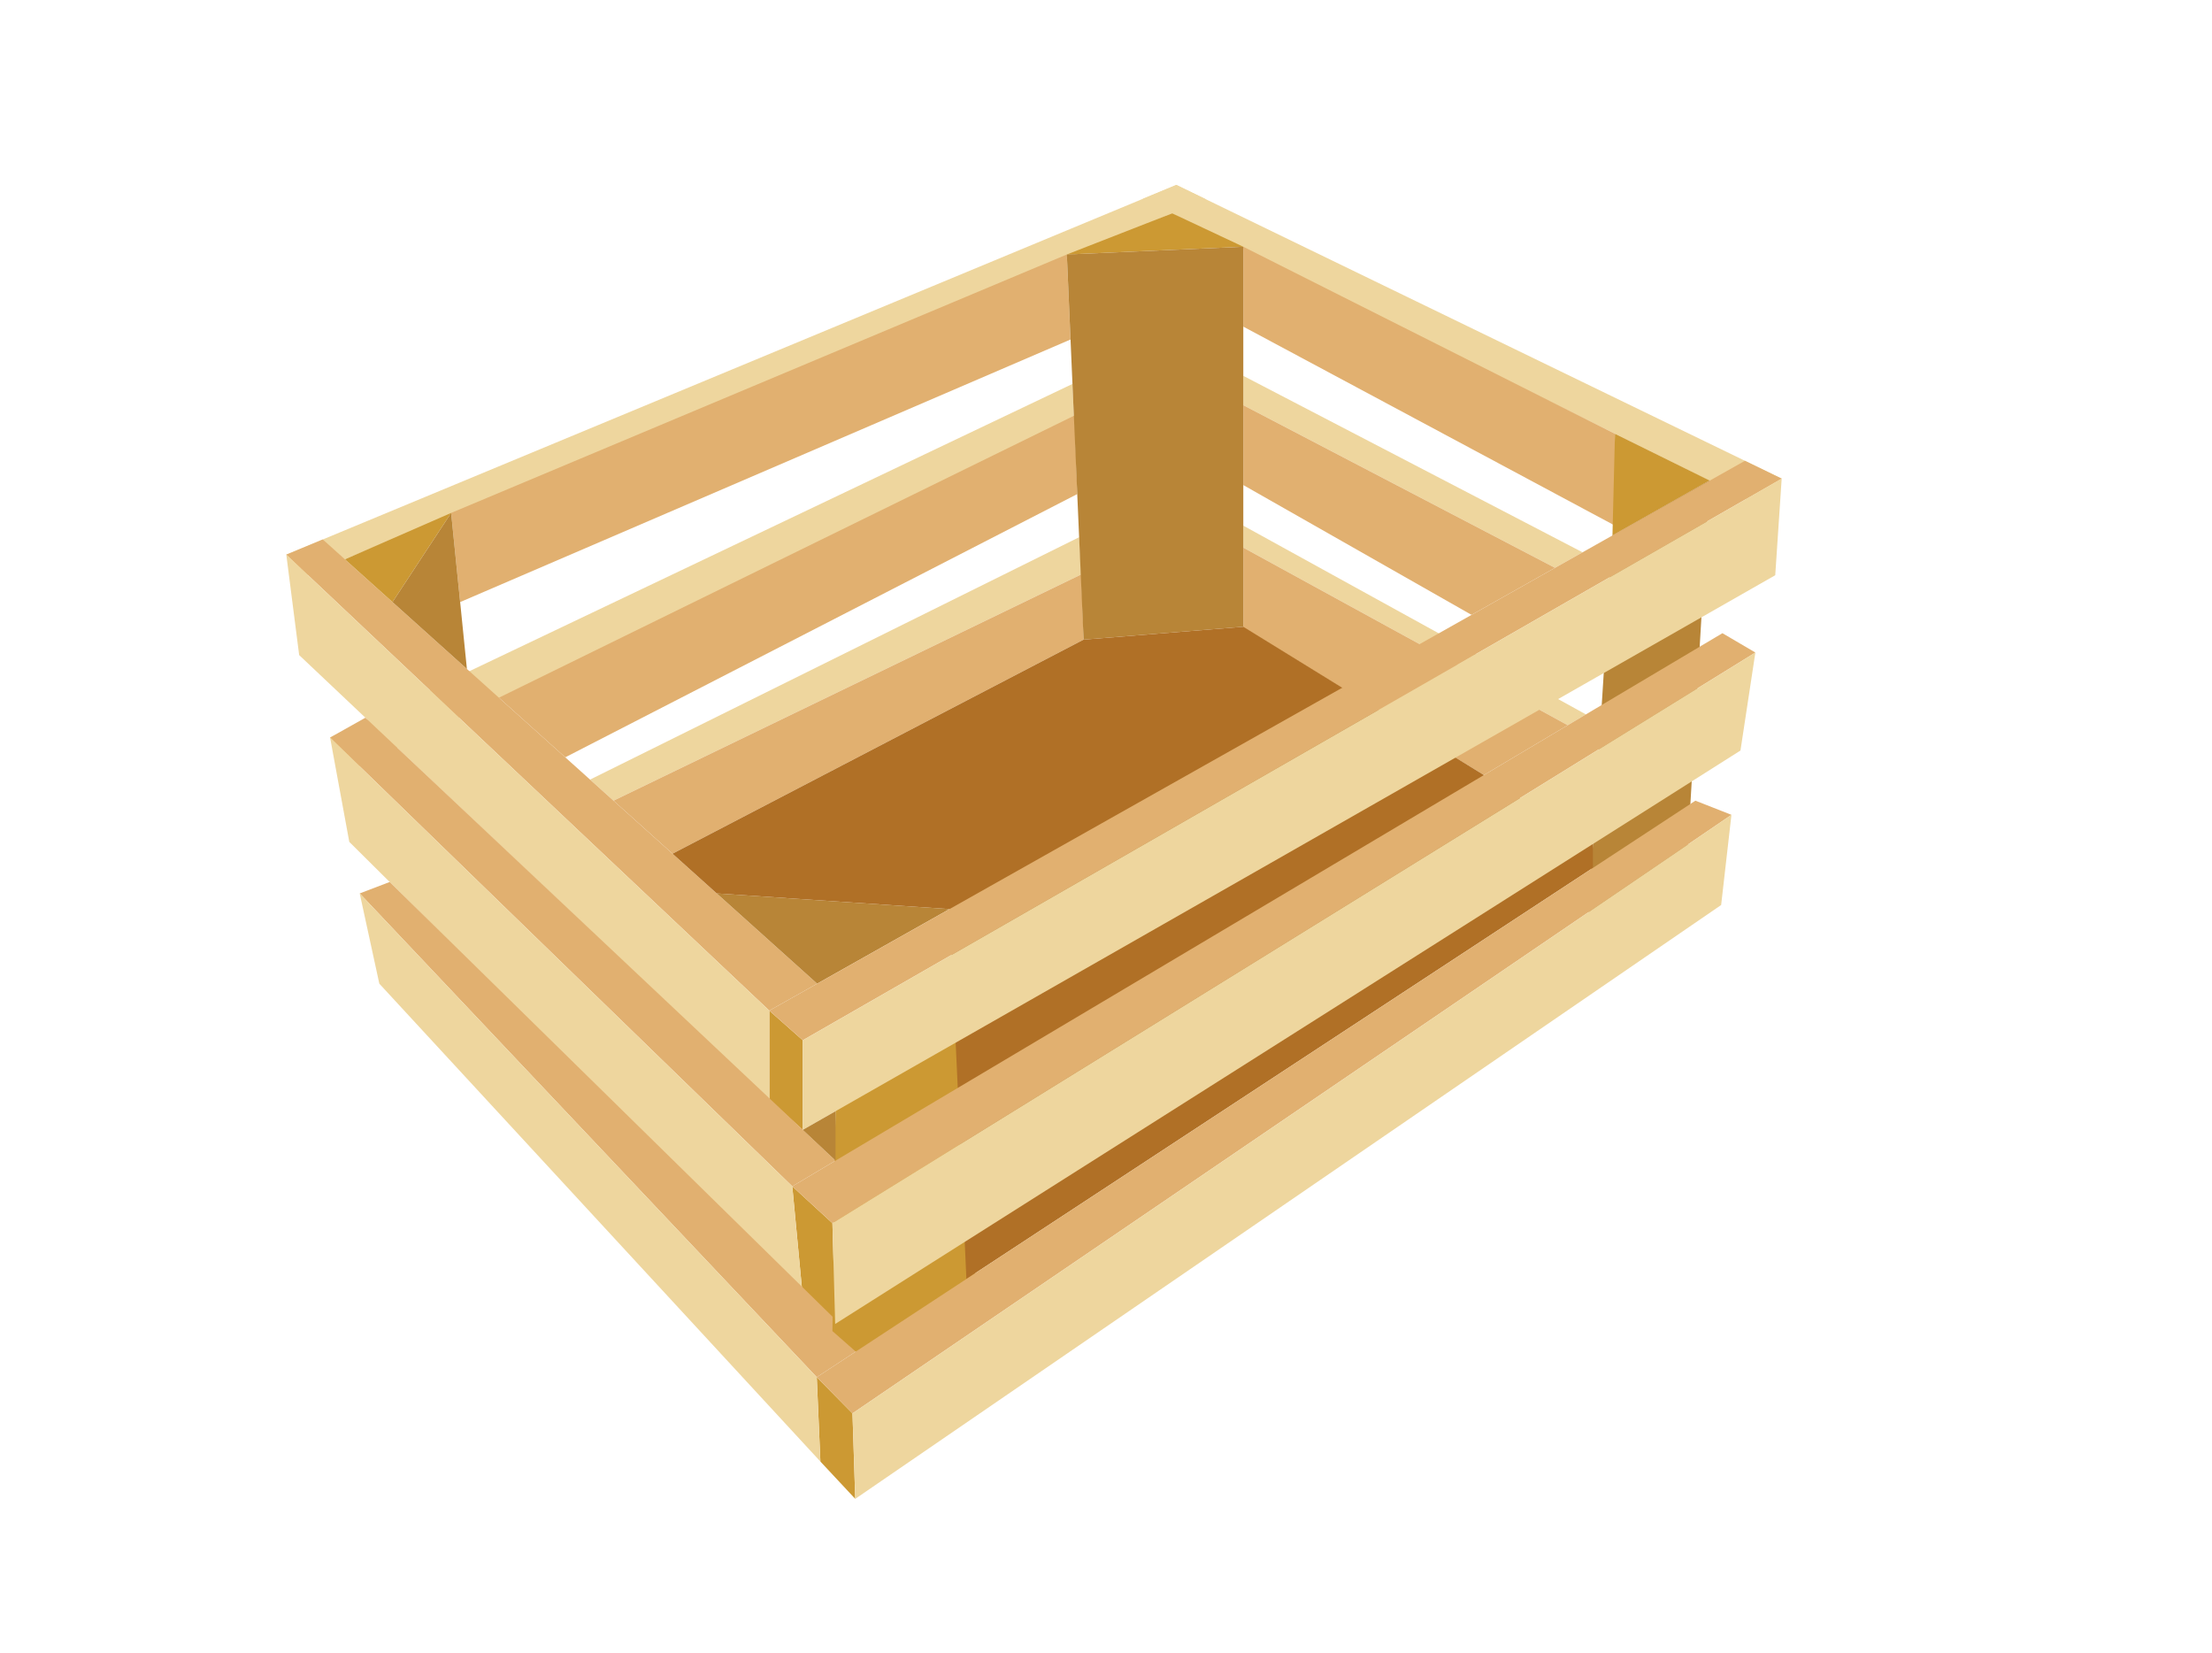 <!DOCTYPE svg PUBLIC '-//W3C//DTD SVG 1.1//EN' 'http://www.w3.org/Graphics/SVG/1.1/DTD/svg11.dtd'>
<svg width="792" version="1.1" xmlns="http://www.w3.org/2000/svg" height="591.667" viewBox="0 0 792 591.667" xmlns:xlink="http://www.w3.org/1999/xlink" style="enable-background:new 0 0 792 591.667">
<switch>
<g>
<g>
<polygon points="421.177,66.201 637.928,171.348 625.201,178.649 409.153,71.194    " style="fill:#eed69e"/>
<polygon points="102.507,198.557 421.177,66.201 431.757,71.333 109.886,205.935    " style="fill:#eed69e"/>
<polygon points="275.447,361.811 275.447,393.637 287.436,404.501 287.436,372.419    " style="fill:#c93"/>
<polygon points="283.677,424.711 287.241,462.351 299.033,473.989 298.044,437.909    " style="fill:#c93"/>
<polygon points="292.438,493.039 293.742,523.24 306.217,536.6 305.228,506    " style="fill:#c93"/>
<polygon points="164.755,215.547 383.3,121.542 381.977,91.103 161.527,183.63    " style="fill:#e1b070"/>
<polygon points="118.185,264.042 383.992,137.451 384.532,149.875 126.947,275.111    " style="fill:#eed69e"/>
<polygon points="202.389,271.123 385.706,176.882 384.744,148.735 178.629,249.776    " style="fill:#e1b070"/>
<polygon points="211.267,279.099 386.378,192.327 387.16,205.632 219.666,286.644    " style="fill:#eed69e"/>
<polygon points="240.795,305.627 387.972,228.995 387.16,205.632 219.666,286.644    " style="fill:#e1b070"/>
<polygon points="445.157,116.929 445.157,88.336 578.236,155.291 578.236,188.181    " style="fill:#e1b070"/>
<polygon points="445.157,134.553 566.628,197.728 556.766,203.287 445.157,145.057    " style="fill:#eed69e"/>
<polygon points="445.157,173.651 445.157,145.057 556.766,203.287 526.882,220.125    " style="fill:#e1b070"/>
<polygon points="445.157,188.181 567.829,255.755 561.315,259.628 445.157,196.054    " style="fill:#eed69e"/>
<polygon points="445.157,224.646 445.157,196.054 561.315,259.628 531.309,277.47    " style="fill:#e1b070"/>
<polygon points="445.157,88.336 419.706,76.371 381.977,91.103    " style="fill:#c93"/>
<polygon points="381.977,91.103 387.972,228.995 445.157,224.383 445.157,88.336    " style="fill:#b88537"/>
<polygon points="102.507,198.557 115.576,193.128 292.584,352.157 275.447,361.811    " style="fill:#e1b070"/>
<polygon points="107.117,234.528 102.507,198.557 275.447,361.811 275.447,393.637    " style="fill:#eed69e"/>
<polygon points="118.185,264.042 130.83,256.943 299.16,415.505 283.677,424.711    " style="fill:#e1b070"/>
<polygon points="125.062,301.401 118.185,264.042 283.677,424.711 287.241,462.351    " style="fill:#eed69e"/>
<polygon points="128.793,319.848 139.523,315.752 309.046,482.14 292.438,493.039    " style="fill:#e1b070"/>
<polygon points="135.815,352.157 128.793,319.848 292.438,493.039 293.742,523.24    " style="fill:#eed69e"/>
<polygon points="161.527,183.63 140.53,215.547 123.496,200.243    " style="fill:#c93"/>
<polygon points="167.174,239.485 161.527,183.63 140.53,215.547    " style="fill:#b88537"/>
<polygon points="578.236,155.291 577.337,191.694 612.09,172.02    " style="fill:#c93"/>
<polygon points="577.337,191.694 567.829,341.866 603.339,319.848 612.09,172.02    " style="fill:#b88537"/>
<polygon points="256.624,319.848 339.964,325.456 292.584,352.157    " style="fill:#b88537"/>
<polygon points="345.591,370.241 349.435,460.963 309.046,486.211 298.044,476.528 299.16,396.707    " style="fill:#c93"/>
<polygon points="301.664,273.934 240.795,305.627 256.624,319.848 339.964,325.456 342.921,389.485      346.013,457.889 570.344,310.711 570.344,302.15 531.309,277.47 445.157,224.383 387.972,228.995    " style="fill:#b07026"/>
<polygon points="275.447,361.811 624.77,164.964 637.928,171.348 287.436,372.419    " style="fill:#e1b070"/>
<polygon points="287.436,404.501 287.436,372.419 637.928,171.348 635.621,205.935    " style="fill:#eed69e"/>
<polygon points="283.677,424.711 616.712,226.687 628.505,233.609 298.044,437.909    " style="fill:#e1b070"/>
<polygon points="299.033,473.989 298.044,437.909 628.505,233.609 623.169,268.692    " style="fill:#eed69e"/>
<polygon points="292.438,493.039 607.027,286.644 619.94,291.713 305.228,506    " style="fill:#e1b070"/>
<polygon points="306.217,536.6 305.228,506 619.94,291.713 616.252,323.999    " style="fill:#eed69e"/>
<polygon points="299.16,397.816 287.436,404.501 299.16,415.505    " style="fill:#b88537"/>
</g>
</g>
</switch>
</svg>
